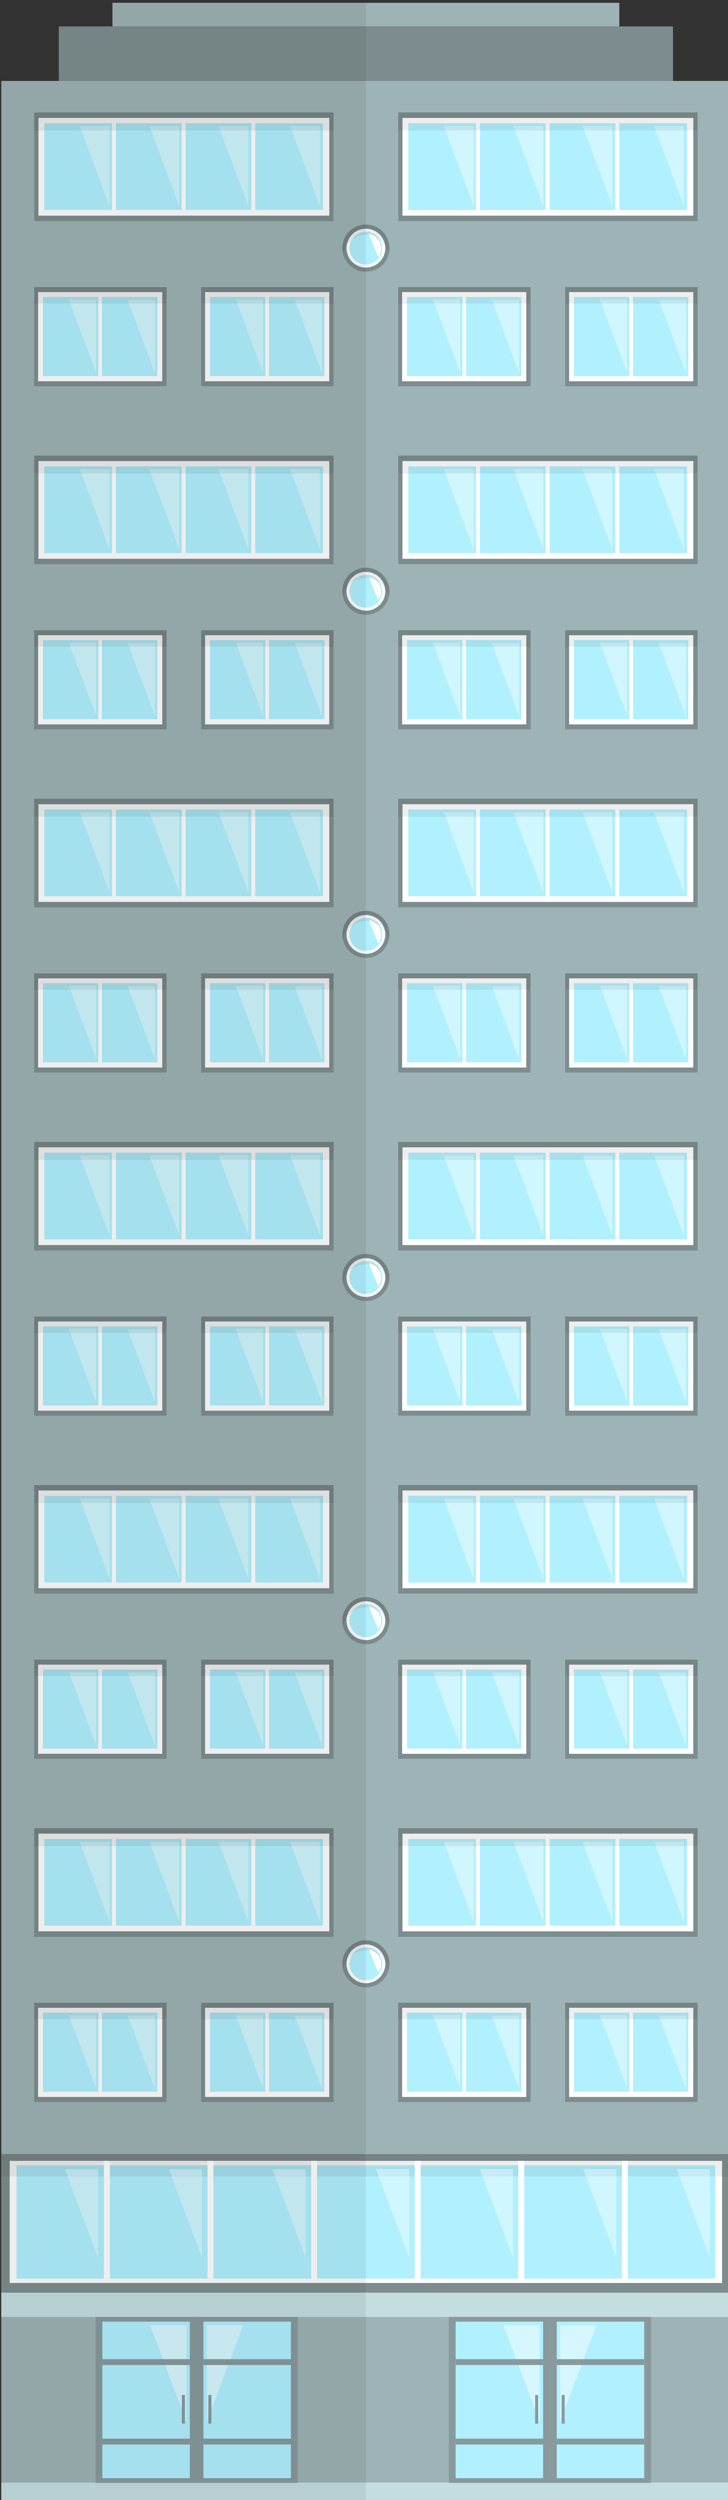 <?xml version="1.0" encoding="UTF-8" standalone="no"?>
<!-- Created with Inkscape (http://www.inkscape.org/) -->

<svg
   width="20.763mm"
   height="71.286mm"
   viewBox="0 0 20.763 71.286"
   version="1.1"
   id="svg1"
   inkscape:version="1.4.2 (f4327f4, 2025-05-13)"
   sodipodi:docname="Typical Residential Building 30 Floors-90.svg"
   xmlns:inkscape="http://www.inkscape.org/namespaces/inkscape"
   xmlns:sodipodi="http://sodipodi.sourceforge.net/DTD/sodipodi-0.dtd"
   xmlns="http://www.w3.org/2000/svg"
   xmlns:svg="http://www.w3.org/2000/svg">
  <rect x="0" y="0" width="20.763" height="71.286" fill="#333333" stroke="none"/>
  <sodipodi:namedview
     id="namedview1"
     pagecolor="#ffffff"
     bordercolor="#000000"
     borderopacity="0.25"
     inkscape:showpageshadow="2"
     inkscape:pageopacity="0.0"
     inkscape:pagecheckerboard="0"
     inkscape:deskcolor="#d1d1d1"
     inkscape:document-units="mm"
     inkscape:zoom="4.9103816"
     inkscape:cx="88.79147"
     inkscape:cy="135.42736"
     inkscape:window-width="2880"
     inkscape:window-height="1676"
     inkscape:window-x="-12"
     inkscape:window-y="-12"
     inkscape:window-maximized="1"
     inkscape:current-layer="g30" />
  <defs
     id="defs1" />
  <g
     inkscape:label="图层 1"
     inkscape:groupmode="layer"
     id="layer1"
     transform="translate(-173.761,-181.072)">
    <g
       id="g30"
       transform="matrix(0.265,0,0,0.265,149.646,130.626)">
		
		
		
		
		
		
		
			
		
		
		
	<g
   id="g287"
   transform="translate(-252.878,24.949)">
	<g
   id="g286">
		<rect
   x="344.02"
   y="174.124"
   style="fill:#9eb3b5"
   width="78.475"
   height="261.018"
   id="rect1" />

		<rect
   x="344.02"
   y="397.184"
   style="fill:#7d8d8f"
   width="78.475"
   height="14.915"
   id="rect2" />

		<rect
   x="344.02"
   y="412.099"
   style="fill:#c4dee0"
   width="78.475"
   height="2.612"
   id="rect3" />

		<rect
   x="344.02"
   y="432.53"
   style="fill:#c4dee0"
   width="78.475"
   height="2.612"
   id="rect4" />

		<rect
   x="354.159"
   y="414.711"
   style="fill:#889a9c"
   width="10.881"
   height="17.853"
   id="rect5" />

		<rect
   x="403.063"
   y="414.711"
   style="fill:#889a9c"
   width="10.881"
   height="17.853"
   id="rect6" />

		<rect
   x="354.893"
   y="415.217"
   style="fill:#b0f0ff"
   width="9.414"
   height="16.841"
   id="rect7" />

		<rect
   x="403.796"
   y="415.217"
   style="fill:#b0f0ff"
   width="9.414"
   height="16.841"
   id="rect8" />

		<polygon
   style="opacity:0.48;fill:#ffffff"
   points="363.939,415.603 363.939,425.954 360.027,415.603 "
   id="polygon8" />

		<polygon
   style="opacity:0.48;fill:#ffffff"
   points="404.162,415.603 404.162,425.954 408.074,415.603 "
   id="polygon9" />

		<rect
   x="354.893"
   y="419.254"
   style="fill:#889a9c"
   width="9.414"
   height="0.631"
   id="rect9" />

		<rect
   x="403.796"
   y="419.254"
   style="fill:#889a9c"
   width="9.414"
   height="0.631"
   id="rect10" />

		<rect
   x="354.893"
   y="427.806"
   style="fill:#889a9c"
   width="9.414"
   height="0.631"
   id="rect11" />

		<rect
   x="403.796"
   y="427.806"
   style="fill:#889a9c"
   width="9.414"
   height="0.631"
   id="rect12" />

		<rect
   x="363.451"
   y="423.102"
   style="fill:#889a9c"
   width="0.325"
   height="3.087"
   id="rect13" />

		<rect
   x="404.325"
   y="423.102"
   style="fill:#889a9c"
   width="0.326"
   height="3.087"
   id="rect14" />

		<rect
   x="365.04"
   y="414.711"
   style="fill:#889a9c"
   width="10.881"
   height="17.853"
   id="rect15" />

		<rect
   x="392.182"
   y="414.711"
   style="fill:#889a9c"
   width="10.881"
   height="17.853"
   id="rect16" />

		<rect
   x="365.773"
   y="415.217"
   style="fill:#b0f0ff"
   width="9.414"
   height="16.841"
   id="rect17" />

		<rect
   x="392.915"
   y="415.217"
   style="fill:#b0f0ff"
   width="9.414"
   height="16.841"
   id="rect18" />

		<polygon
   style="opacity:0.48;fill:#ffffff"
   points="366.141,415.603 366.141,425.954 370.053,415.603 "
   id="polygon18" />

		<polygon
   style="opacity:0.48;fill:#ffffff"
   points="401.962,415.603 401.962,425.954 398.05,415.603 "
   id="polygon19" />

		<rect
   x="365.773"
   y="419.254"
   style="fill:#889a9c"
   width="9.414"
   height="0.631"
   id="rect19" />

		<rect
   x="392.915"
   y="419.254"
   style="fill:#889a9c"
   width="9.414"
   height="0.631"
   id="rect20" />

		<rect
   x="365.773"
   y="427.806"
   style="fill:#889a9c"
   width="9.414"
   height="0.631"
   id="rect21" />

		<rect
   x="392.915"
   y="427.806"
   style="fill:#889a9c"
   width="9.414"
   height="0.631"
   id="rect22" />

		<rect
   x="366.304"
   y="423.102"
   style="fill:#889a9c"
   width="0.325"
   height="3.087"
   id="rect23" />

		<rect
   x="401.473"
   y="423.102"
   style="fill:#889a9c"
   width="0.326"
   height="3.087"
   id="rect24" />

		<g
   id="g62">
			<rect
   x="347.557"
   y="177.513"
   style="fill:#7d8d8f"
   width="32.221"
   height="11.692"
   id="rect25" />

			<rect
   x="348.019"
   y="178.102"
   style="fill:#ffffff"
   width="31.297"
   height="10.514"
   id="rect26" />

			<rect
   x="348.643"
   y="178.673"
   style="fill:#b0f0ff"
   width="29.993"
   height="9.332"
   id="rect27" />

			<rect
   x="370.924"
   y="178.408"
   style="fill:#ffffff"
   width="0.428"
   height="9.862"
   id="rect28" />

			<rect
   x="363.426"
   y="178.408"
   style="fill:#ffffff"
   width="0.428"
   height="9.862"
   id="rect29" />

			<rect
   x="355.927"
   y="178.408"
   style="fill:#ffffff"
   width="0.429"
   height="9.862"
   id="rect30" />

			<polygon
   style="opacity:0.4;fill:#ffffff"
   points="375.091,178.979 378.31,187.598 378.31,178.979 "
   id="polygon30" />

			<polygon
   style="opacity:0.4;fill:#ffffff"
   points="367.389,178.979 370.608,187.598 370.608,178.979 "
   id="polygon31" />

			<polygon
   style="opacity:0.4;fill:#ffffff"
   points="359.951,178.979 363.171,187.598 363.171,178.979 "
   id="polygon32" />

			<polygon
   style="opacity:0.4;fill:#ffffff"
   points="352.453,178.979 355.673,187.598 355.673,178.979 "
   id="polygon33" />

			<rect
   x="347.557"
   y="177.513"
   style="opacity:0.07"
   width="32.221"
   height="1.934"
   id="rect33" />

			<rect
   x="347.557"
   y="196.303"
   style="fill:#7d8d8f"
   width="14.249"
   height="10.67"
   id="rect34" />

			<rect
   x="347.977"
   y="196.841"
   style="fill:#ffffff"
   width="13.363"
   height="9.595"
   id="rect35" />

			<rect
   x="348.505"
   y="197.361"
   style="fill:#b0f0ff"
   width="12.31"
   height="8.517"
   id="rect36" />

			<rect
   x="354.464"
   y="197.12"
   style="fill:#ffffff"
   width="0.391"
   height="9"
   id="rect37" />

			<polygon
   style="opacity:0.4;fill:#ffffff"
   points="351.281,197.641 354.219,205.506 354.219,197.641 "
   id="polygon37" />

			<polygon
   style="opacity:0.4;fill:#ffffff"
   points="357.622,197.687 360.56,205.552 360.56,197.687 "
   id="polygon38" />

			<rect
   x="347.557"
   y="196.303"
   style="opacity:0.07"
   width="14.249"
   height="1.765"
   id="rect38" />

			<rect
   x="365.528"
   y="196.303"
   style="fill:#7d8d8f"
   width="14.249"
   height="10.67"
   id="rect39" />

			<rect
   x="365.949"
   y="196.841"
   style="fill:#ffffff"
   width="13.363"
   height="9.595"
   id="rect40" />

			<rect
   x="366.477"
   y="197.361"
   style="fill:#b0f0ff"
   width="12.309"
   height="8.517"
   id="rect41" />

			<rect
   x="372.435"
   y="197.12"
   style="fill:#ffffff"
   width="0.391"
   height="9"
   id="rect42" />

			<polygon
   style="opacity:0.4;fill:#ffffff"
   points="369.253,197.641 372.19,205.506 372.19,197.641 "
   id="polygon42" />

			<polygon
   style="opacity:0.4;fill:#ffffff"
   points="375.594,197.687 378.531,205.552 378.531,197.687 "
   id="polygon43" />

			<rect
   x="365.528"
   y="196.303"
   style="opacity:0.07"
   width="14.249"
   height="1.765"
   id="rect43" />

			<rect
   x="386.736"
   y="177.513"
   style="fill:#7d8d8f"
   width="32.22"
   height="11.692"
   id="rect44" />

			<rect
   x="387.197"
   y="178.102"
   style="fill:#ffffff"
   width="31.298"
   height="10.514"
   id="rect45" />

			<rect
   x="387.822"
   y="178.673"
   style="fill:#b0f0ff"
   width="29.993"
   height="9.332"
   id="rect46" />

			<rect
   x="410.103"
   y="178.408"
   style="fill:#ffffff"
   width="0.428"
   height="9.862"
   id="rect47" />

			<rect
   x="402.604"
   y="178.408"
   style="fill:#ffffff"
   width="0.428"
   height="9.862"
   id="rect48" />

			<rect
   x="395.106"
   y="178.408"
   style="fill:#ffffff"
   width="0.428"
   height="9.862"
   id="rect49" />

			<polygon
   style="opacity:0.4;fill:#ffffff"
   points="414.27,178.979 417.489,187.598 417.489,178.979 "
   id="polygon49" />

			<polygon
   style="opacity:0.4;fill:#ffffff"
   points="406.568,178.979 409.787,187.598 409.787,178.979 "
   id="polygon50" />

			<polygon
   style="opacity:0.4;fill:#ffffff"
   points="399.131,178.979 402.35,187.598 402.35,178.979 "
   id="polygon51" />

			<polygon
   style="opacity:0.4;fill:#ffffff"
   points="391.632,178.979 394.852,187.598 394.852,178.979 "
   id="polygon52" />

			<rect
   x="386.736"
   y="177.513"
   style="opacity:0.07"
   width="32.22"
   height="1.934"
   id="rect52" />

			<rect
   x="386.736"
   y="196.303"
   style="fill:#7d8d8f"
   width="14.249"
   height="10.67"
   id="rect53" />

			<rect
   x="387.157"
   y="196.841"
   style="fill:#ffffff"
   width="13.362"
   height="9.595"
   id="rect54" />

			<rect
   x="387.684"
   y="197.361"
   style="fill:#b0f0ff"
   width="12.31"
   height="8.517"
   id="rect55" />

			<rect
   x="393.644"
   y="197.12"
   style="fill:#ffffff"
   width="0.391"
   height="9"
   id="rect56" />

			<polygon
   style="opacity:0.4;fill:#ffffff"
   points="390.461,197.641 393.398,205.506 393.398,197.641 "
   id="polygon56" />

			<polygon
   style="opacity:0.4;fill:#ffffff"
   points="396.801,197.687 399.739,205.552 399.739,197.687 "
   id="polygon57" />

			<rect
   x="386.736"
   y="196.303"
   style="opacity:0.07"
   width="14.249"
   height="1.765"
   id="rect57" />

			<rect
   x="404.707"
   y="196.303"
   style="fill:#7d8d8f"
   width="14.249"
   height="10.67"
   id="rect58" />

			<rect
   x="405.129"
   y="196.841"
   style="fill:#ffffff"
   width="13.362"
   height="9.595"
   id="rect59" />

			<rect
   x="405.655"
   y="197.361"
   style="fill:#b0f0ff"
   width="12.309"
   height="8.517"
   id="rect60" />

			<rect
   x="411.615"
   y="197.12"
   style="fill:#ffffff"
   width="0.39"
   height="9"
   id="rect61" />

			<polygon
   style="opacity:0.4;fill:#ffffff"
   points="408.432,197.641 411.37,205.506 411.37,197.641 "
   id="polygon61" />

			<polygon
   style="opacity:0.4;fill:#ffffff"
   points="414.772,197.687 417.711,205.552 417.711,197.687 "
   id="polygon62" />

			<rect
   x="404.707"
   y="196.303"
   style="opacity:0.07"
   width="14.249"
   height="1.765"
   id="rect62" />

		</g>

		<g
   id="g66">
			<g
   id="g65">
				<path
   style="fill:#7d8d8f"
   d="m 385.793,192.111 c 0,1.401 -1.136,2.537 -2.536,2.537 -1.401,0 -2.537,-1.136 -2.537,-2.537 0,-1.401 1.136,-2.537 2.537,-2.537 1.4,0 2.536,1.136 2.536,2.537 z"
   id="path62" />

				<path
   style="fill:#ffffff"
   d="m 385.344,192.111 c 0,1.153 -0.935,2.088 -2.087,2.088 -1.153,0 -2.088,-0.935 -2.088,-2.088 0,-1.153 0.935,-2.087 2.088,-2.087 1.152,-0.001 2.087,0.934 2.087,2.087 z"
   id="path63" />

				<path
   style="fill:#b0f0ff"
   d="m 385.02,192.111 c 0,0.974 -0.79,1.764 -1.764,1.764 -0.975,0 -1.765,-0.79 -1.765,-1.764 0,-0.975 0.79,-1.764 1.765,-1.764 0.974,0 1.764,0.789 1.764,1.764 z"
   id="path64" />

				<path
   style="fill:#ffffff"
   d="m 384.577,193.068 c 0,0 0.44,-0.517 0.296,-1.199 -0.146,-0.695 -0.653,-1.223 -1.316,-1.342 z"
   id="path65" />

			</g>

			<path
   style="opacity:0.07"
   d="m 383.257,190.674 c 1.211,0 2.221,0.851 2.473,1.987 0.04,-0.178 0.064,-0.361 0.064,-0.55 0,-1.401 -1.136,-2.537 -2.536,-2.537 -1.401,0 -2.537,1.136 -2.537,2.537 0,0.189 0.024,0.373 0.064,0.55 0.25,-1.136 1.26,-1.987 2.472,-1.987 z"
   id="path66" />

		</g>

		<g
   id="g103">
			<rect
   x="347.557"
   y="214.434"
   style="fill:#7d8d8f"
   width="32.221"
   height="11.693"
   id="rect66" />

			<rect
   x="348.019"
   y="215.023"
   style="fill:#ffffff"
   width="31.297"
   height="10.514"
   id="rect67" />

			<rect
   x="348.643"
   y="215.594"
   style="fill:#b0f0ff"
   width="29.993"
   height="9.333"
   id="rect68" />

			<rect
   x="370.924"
   y="215.329"
   style="fill:#ffffff"
   width="0.428"
   height="9.862"
   id="rect69" />

			<rect
   x="363.426"
   y="215.329"
   style="fill:#ffffff"
   width="0.428"
   height="9.862"
   id="rect70" />

			<rect
   x="355.927"
   y="215.329"
   style="fill:#ffffff"
   width="0.429"
   height="9.862"
   id="rect71" />

			<polygon
   style="opacity:0.4;fill:#ffffff"
   points="375.091,215.899 378.31,224.519 378.31,215.899 "
   id="polygon71" />

			<polygon
   style="opacity:0.4;fill:#ffffff"
   points="367.389,215.899 370.608,224.519 370.608,215.899 "
   id="polygon72" />

			<polygon
   style="opacity:0.4;fill:#ffffff"
   points="359.951,215.899 363.171,224.519 363.171,215.899 "
   id="polygon73" />

			<polygon
   style="opacity:0.4;fill:#ffffff"
   points="352.453,215.899 355.673,224.519 355.673,215.899 "
   id="polygon74" />

			<rect
   x="347.557"
   y="214.434"
   style="opacity:0.07"
   width="32.221"
   height="1.934"
   id="rect74" />

			<rect
   x="347.557"
   y="233.225"
   style="fill:#7d8d8f"
   width="14.249"
   height="10.67"
   id="rect75" />

			<rect
   x="347.977"
   y="233.762"
   style="fill:#ffffff"
   width="13.363"
   height="9.595"
   id="rect76" />

			<rect
   x="348.505"
   y="234.282"
   style="fill:#b0f0ff"
   width="12.31"
   height="8.517"
   id="rect77" />

			<rect
   x="354.464"
   y="234.041"
   style="fill:#ffffff"
   width="0.391"
   height="8.999"
   id="rect78" />

			<polygon
   style="opacity:0.4;fill:#ffffff"
   points="351.281,234.561 354.219,242.427 354.219,234.561 "
   id="polygon78" />

			<polygon
   style="opacity:0.4;fill:#ffffff"
   points="357.622,234.608 360.56,242.474 360.56,234.608 "
   id="polygon79" />

			<rect
   x="347.557"
   y="233.225"
   style="opacity:0.07"
   width="14.249"
   height="1.765"
   id="rect79" />

			<rect
   x="365.528"
   y="233.225"
   style="fill:#7d8d8f"
   width="14.249"
   height="10.67"
   id="rect80" />

			<rect
   x="365.949"
   y="233.762"
   style="fill:#ffffff"
   width="13.363"
   height="9.595"
   id="rect81" />

			<rect
   x="366.477"
   y="234.282"
   style="fill:#b0f0ff"
   width="12.309"
   height="8.517"
   id="rect82" />

			<rect
   x="372.435"
   y="234.041"
   style="fill:#ffffff"
   width="0.391"
   height="8.999"
   id="rect83" />

			<polygon
   style="opacity:0.4;fill:#ffffff"
   points="369.253,234.561 372.19,242.427 372.19,234.561 "
   id="polygon83" />

			<polygon
   style="opacity:0.4;fill:#ffffff"
   points="375.594,234.608 378.531,242.474 378.531,234.608 "
   id="polygon84" />

			<rect
   x="365.528"
   y="233.225"
   style="opacity:0.07"
   width="14.249"
   height="1.765"
   id="rect84" />

			<rect
   x="386.736"
   y="214.434"
   style="fill:#7d8d8f"
   width="32.22"
   height="11.693"
   id="rect85" />

			<rect
   x="387.197"
   y="215.023"
   style="fill:#ffffff"
   width="31.298"
   height="10.514"
   id="rect86" />

			<rect
   x="387.822"
   y="215.594"
   style="fill:#b0f0ff"
   width="29.993"
   height="9.333"
   id="rect87" />

			<rect
   x="410.103"
   y="215.329"
   style="fill:#ffffff"
   width="0.428"
   height="9.862"
   id="rect88" />

			<rect
   x="402.604"
   y="215.329"
   style="fill:#ffffff"
   width="0.428"
   height="9.862"
   id="rect89" />

			<rect
   x="395.106"
   y="215.329"
   style="fill:#ffffff"
   width="0.428"
   height="9.862"
   id="rect90" />

			<polygon
   style="opacity:0.4;fill:#ffffff"
   points="414.27,215.899 417.489,224.519 417.489,215.899 "
   id="polygon90" />

			<polygon
   style="opacity:0.4;fill:#ffffff"
   points="406.568,215.899 409.787,224.519 409.787,215.899 "
   id="polygon91" />

			<polygon
   style="opacity:0.4;fill:#ffffff"
   points="399.131,215.899 402.35,224.519 402.35,215.899 "
   id="polygon92" />

			<polygon
   style="opacity:0.4;fill:#ffffff"
   points="391.632,215.899 394.852,224.519 394.852,215.899 "
   id="polygon93" />

			<rect
   x="386.736"
   y="214.434"
   style="opacity:0.07"
   width="32.22"
   height="1.934"
   id="rect93" />

			<rect
   x="386.736"
   y="233.225"
   style="fill:#7d8d8f"
   width="14.249"
   height="10.67"
   id="rect94" />

			<rect
   x="387.157"
   y="233.762"
   style="fill:#ffffff"
   width="13.362"
   height="9.595"
   id="rect95" />

			<rect
   x="387.684"
   y="234.282"
   style="fill:#b0f0ff"
   width="12.31"
   height="8.517"
   id="rect96" />

			<rect
   x="393.644"
   y="234.041"
   style="fill:#ffffff"
   width="0.391"
   height="8.999"
   id="rect97" />

			<polygon
   style="opacity:0.4;fill:#ffffff"
   points="390.461,234.561 393.398,242.427 393.398,234.561 "
   id="polygon97" />

			<polygon
   style="opacity:0.4;fill:#ffffff"
   points="396.801,234.608 399.739,242.474 399.739,234.608 "
   id="polygon98" />

			<rect
   x="386.736"
   y="233.225"
   style="opacity:0.07"
   width="14.249"
   height="1.765"
   id="rect98" />

			<rect
   x="404.707"
   y="233.225"
   style="fill:#7d8d8f"
   width="14.249"
   height="10.67"
   id="rect99" />

			<rect
   x="405.129"
   y="233.762"
   style="fill:#ffffff"
   width="13.362"
   height="9.595"
   id="rect100" />

			<rect
   x="405.655"
   y="234.282"
   style="fill:#b0f0ff"
   width="12.309"
   height="8.517"
   id="rect101" />

			<rect
   x="411.615"
   y="234.041"
   style="fill:#ffffff"
   width="0.39"
   height="8.999"
   id="rect102" />

			<polygon
   style="opacity:0.4;fill:#ffffff"
   points="408.432,234.561 411.37,242.427 411.37,234.561 "
   id="polygon102" />

			<polygon
   style="opacity:0.4;fill:#ffffff"
   points="414.772,234.608 417.711,242.474 417.711,234.608 "
   id="polygon103" />

			<rect
   x="404.707"
   y="233.225"
   style="opacity:0.07"
   width="14.249"
   height="1.765"
   id="rect103" />

		</g>

		<g
   id="g107">
			<g
   id="g106">
				<path
   style="fill:#7d8d8f"
   d="m 385.793,229.032 c 0,1.4 -1.136,2.536 -2.536,2.536 -1.401,0 -2.537,-1.136 -2.537,-2.536 0,-1.401 1.136,-2.537 2.537,-2.537 1.4,0 2.536,1.136 2.536,2.537 z"
   id="path103" />

				<path
   style="fill:#ffffff"
   d="m 385.344,229.032 c 0,1.152 -0.935,2.087 -2.087,2.087 -1.153,0 -2.088,-0.934 -2.088,-2.087 0,-1.153 0.935,-2.088 2.088,-2.088 1.152,0 2.087,0.935 2.087,2.088 z"
   id="path104" />

				<path
   style="fill:#b0f0ff"
   d="m 385.02,229.032 c 0,0.974 -0.79,1.764 -1.764,1.764 -0.975,0 -1.765,-0.79 -1.765,-1.764 0,-0.975 0.79,-1.765 1.765,-1.765 0.974,0.001 1.764,0.791 1.764,1.765 z"
   id="path105" />

				<path
   style="fill:#ffffff"
   d="m 384.577,229.989 c 0,0 0.44,-0.517 0.296,-1.199 -0.146,-0.695 -0.653,-1.223 -1.316,-1.342 z"
   id="path106" />

			</g>

			<path
   style="opacity:0.07"
   d="m 383.257,227.596 c 1.211,0 2.221,0.851 2.473,1.986 0.04,-0.178 0.064,-0.36 0.064,-0.55 0,-1.401 -1.136,-2.537 -2.536,-2.537 -1.401,0 -2.537,1.136 -2.537,2.537 0,0.189 0.024,0.372 0.064,0.55 0.25,-1.136 1.26,-1.986 2.472,-1.986 z"
   id="path107" />

		</g>

		<g
   id="g144">
			<rect
   x="347.557"
   y="251.355"
   style="fill:#7d8d8f"
   width="32.221"
   height="11.692"
   id="rect107" />

			<rect
   x="348.019"
   y="251.944"
   style="fill:#ffffff"
   width="31.297"
   height="10.514"
   id="rect108" />

			<rect
   x="348.643"
   y="252.515"
   style="fill:#b0f0ff"
   width="29.993"
   height="9.333"
   id="rect109" />

			<rect
   x="370.924"
   y="252.25"
   style="fill:#ffffff"
   width="0.428"
   height="9.862"
   id="rect110" />

			<rect
   x="363.426"
   y="252.25"
   style="fill:#ffffff"
   width="0.428"
   height="9.862"
   id="rect111" />

			<rect
   x="355.927"
   y="252.25"
   style="fill:#ffffff"
   width="0.429"
   height="9.862"
   id="rect112" />

			<polygon
   style="opacity:0.4;fill:#ffffff"
   points="375.091,252.82 378.31,261.44 378.31,252.82 "
   id="polygon112" />

			<polygon
   style="opacity:0.4;fill:#ffffff"
   points="367.389,252.82 370.608,261.44 370.608,252.82 "
   id="polygon113" />

			<polygon
   style="opacity:0.4;fill:#ffffff"
   points="359.951,252.82 363.171,261.44 363.171,252.82 "
   id="polygon114" />

			<polygon
   style="opacity:0.4;fill:#ffffff"
   points="352.453,252.82 355.673,261.44 355.673,252.82 "
   id="polygon115" />

			<rect
   x="347.557"
   y="251.355"
   style="opacity:0.07"
   width="32.221"
   height="1.934"
   id="rect115" />

			<rect
   x="347.557"
   y="270.146"
   style="fill:#7d8d8f"
   width="14.249"
   height="10.67"
   id="rect116" />

			<rect
   x="347.977"
   y="270.683"
   style="fill:#ffffff"
   width="13.363"
   height="9.595"
   id="rect117" />

			<rect
   x="348.505"
   y="271.204"
   style="fill:#b0f0ff"
   width="12.31"
   height="8.516"
   id="rect118" />

			<rect
   x="354.464"
   y="270.962"
   style="fill:#ffffff"
   width="0.391"
   height="9"
   id="rect119" />

			<polygon
   style="opacity:0.4;fill:#ffffff"
   points="351.281,271.482 354.219,279.348 354.219,271.482 "
   id="polygon119" />

			<polygon
   style="opacity:0.4;fill:#ffffff"
   points="357.622,271.529 360.56,279.395 360.56,271.529 "
   id="polygon120" />

			<rect
   x="347.557"
   y="270.146"
   style="opacity:0.07"
   width="14.249"
   height="1.765"
   id="rect120" />

			<rect
   x="365.528"
   y="270.146"
   style="fill:#7d8d8f"
   width="14.249"
   height="10.67"
   id="rect121" />

			<rect
   x="365.949"
   y="270.683"
   style="fill:#ffffff"
   width="13.363"
   height="9.595"
   id="rect122" />

			<rect
   x="366.477"
   y="271.204"
   style="fill:#b0f0ff"
   width="12.309"
   height="8.516"
   id="rect123" />

			<rect
   x="372.435"
   y="270.962"
   style="fill:#ffffff"
   width="0.391"
   height="9"
   id="rect124" />

			<polygon
   style="opacity:0.4;fill:#ffffff"
   points="369.253,271.482 372.19,279.348 372.19,271.482 "
   id="polygon124" />

			<polygon
   style="opacity:0.4;fill:#ffffff"
   points="375.594,271.529 378.531,279.395 378.531,271.529 "
   id="polygon125" />

			<rect
   x="365.528"
   y="270.146"
   style="opacity:0.07"
   width="14.249"
   height="1.765"
   id="rect125" />

			<rect
   x="386.736"
   y="251.355"
   style="fill:#7d8d8f"
   width="32.22"
   height="11.692"
   id="rect126" />

			<rect
   x="387.197"
   y="251.944"
   style="fill:#ffffff"
   width="31.298"
   height="10.514"
   id="rect127" />

			<rect
   x="387.822"
   y="252.515"
   style="fill:#b0f0ff"
   width="29.993"
   height="9.333"
   id="rect128" />

			<rect
   x="410.103"
   y="252.25"
   style="fill:#ffffff"
   width="0.428"
   height="9.862"
   id="rect129" />

			<rect
   x="402.604"
   y="252.25"
   style="fill:#ffffff"
   width="0.428"
   height="9.862"
   id="rect130" />

			<rect
   x="395.106"
   y="252.25"
   style="fill:#ffffff"
   width="0.428"
   height="9.862"
   id="rect131" />

			<polygon
   style="opacity:0.4;fill:#ffffff"
   points="414.27,252.82 417.489,261.44 417.489,252.82 "
   id="polygon131" />

			<polygon
   style="opacity:0.4;fill:#ffffff"
   points="406.568,252.82 409.787,261.44 409.787,252.82 "
   id="polygon132" />

			<polygon
   style="opacity:0.4;fill:#ffffff"
   points="399.131,252.82 402.35,261.44 402.35,252.82 "
   id="polygon133" />

			<polygon
   style="opacity:0.4;fill:#ffffff"
   points="391.632,252.82 394.852,261.44 394.852,252.82 "
   id="polygon134" />

			<rect
   x="386.736"
   y="251.355"
   style="opacity:0.07"
   width="32.22"
   height="1.934"
   id="rect134" />

			<rect
   x="386.736"
   y="270.146"
   style="fill:#7d8d8f"
   width="14.249"
   height="10.67"
   id="rect135" />

			<rect
   x="387.157"
   y="270.683"
   style="fill:#ffffff"
   width="13.362"
   height="9.595"
   id="rect136" />

			<rect
   x="387.684"
   y="271.204"
   style="fill:#b0f0ff"
   width="12.31"
   height="8.516"
   id="rect137" />

			<rect
   x="393.644"
   y="270.962"
   style="fill:#ffffff"
   width="0.391"
   height="9"
   id="rect138" />

			<polygon
   style="opacity:0.4;fill:#ffffff"
   points="390.461,271.482 393.398,279.348 393.398,271.482 "
   id="polygon138" />

			<polygon
   style="opacity:0.4;fill:#ffffff"
   points="396.801,271.529 399.739,279.395 399.739,271.529 "
   id="polygon139" />

			<rect
   x="386.736"
   y="270.146"
   style="opacity:0.07"
   width="14.249"
   height="1.765"
   id="rect139" />

			<rect
   x="404.707"
   y="270.146"
   style="fill:#7d8d8f"
   width="14.249"
   height="10.67"
   id="rect140" />

			<rect
   x="405.129"
   y="270.683"
   style="fill:#ffffff"
   width="13.362"
   height="9.595"
   id="rect141" />

			<rect
   x="405.655"
   y="271.204"
   style="fill:#b0f0ff"
   width="12.309"
   height="8.516"
   id="rect142" />

			<rect
   x="411.615"
   y="270.962"
   style="fill:#ffffff"
   width="0.39"
   height="9"
   id="rect143" />

			<polygon
   style="opacity:0.4;fill:#ffffff"
   points="408.432,271.482 411.37,279.348 411.37,271.482 "
   id="polygon143" />

			<polygon
   style="opacity:0.4;fill:#ffffff"
   points="414.772,271.529 417.711,279.395 417.711,271.529 "
   id="polygon144" />

			<rect
   x="404.707"
   y="270.146"
   style="opacity:0.07"
   width="14.249"
   height="1.765"
   id="rect144" />

		</g>

		<g
   id="g148">
			<g
   id="g147">
				<path
   style="fill:#7d8d8f"
   d="m 385.793,265.953 c 0,1.4 -1.136,2.537 -2.536,2.537 -1.401,0 -2.537,-1.137 -2.537,-2.537 0,-1.401 1.136,-2.537 2.537,-2.537 1.4,0 2.536,1.136 2.536,2.537 z"
   id="path144" />

				<path
   style="fill:#ffffff"
   d="m 385.344,265.953 c 0,1.153 -0.935,2.088 -2.087,2.088 -1.153,0 -2.088,-0.935 -2.088,-2.088 0,-1.153 0.935,-2.088 2.088,-2.088 1.152,0 2.087,0.935 2.087,2.088 z"
   id="path145" />

				<path
   style="fill:#b0f0ff"
   d="m 385.02,265.953 c 0,0.975 -0.79,1.764 -1.764,1.764 -0.975,0 -1.765,-0.789 -1.765,-1.764 0,-0.975 0.79,-1.765 1.765,-1.765 0.974,0.001 1.764,0.79 1.764,1.765 z"
   id="path146" />

				<path
   style="fill:#ffffff"
   d="m 384.577,266.911 c 0,0 0.44,-0.518 0.296,-1.2 -0.146,-0.695 -0.653,-1.223 -1.316,-1.342 z"
   id="path147" />

			</g>

			<path
   style="opacity:0.07"
   d="m 383.257,264.517 c 1.211,0 2.221,0.851 2.473,1.986 0.04,-0.178 0.064,-0.36 0.064,-0.55 0,-1.401 -1.136,-2.537 -2.536,-2.537 -1.401,0 -2.537,1.136 -2.537,2.537 0,0.19 0.024,0.372 0.064,0.55 0.25,-1.136 1.26,-1.986 2.472,-1.986 z"
   id="path148" />

		</g>

		<g
   id="g185">
			<rect
   x="347.557"
   y="288.276"
   style="fill:#7d8d8f"
   width="32.221"
   height="11.692"
   id="rect148" />

			<rect
   x="348.019"
   y="288.865"
   style="fill:#ffffff"
   width="31.297"
   height="10.515"
   id="rect149" />

			<rect
   x="348.643"
   y="289.436"
   style="fill:#b0f0ff"
   width="29.993"
   height="9.332"
   id="rect150" />

			<rect
   x="370.924"
   y="289.171"
   style="fill:#ffffff"
   width="0.428"
   height="9.862"
   id="rect151" />

			<rect
   x="363.426"
   y="289.171"
   style="fill:#ffffff"
   width="0.428"
   height="9.862"
   id="rect152" />

			<rect
   x="355.927"
   y="289.171"
   style="fill:#ffffff"
   width="0.429"
   height="9.862"
   id="rect153" />

			<polygon
   style="opacity:0.4;fill:#ffffff"
   points="375.091,289.742 378.31,298.36 378.31,289.742 "
   id="polygon153" />

			<polygon
   style="opacity:0.4;fill:#ffffff"
   points="367.389,289.742 370.608,298.36 370.608,289.742 "
   id="polygon154" />

			<polygon
   style="opacity:0.4;fill:#ffffff"
   points="359.951,289.742 363.171,298.36 363.171,289.742 "
   id="polygon155" />

			<polygon
   style="opacity:0.4;fill:#ffffff"
   points="352.453,289.742 355.673,298.36 355.673,289.742 "
   id="polygon156" />

			<rect
   x="347.557"
   y="288.276"
   style="opacity:0.07"
   width="32.221"
   height="1.934"
   id="rect156" />

			<rect
   x="347.557"
   y="307.066"
   style="fill:#7d8d8f"
   width="14.249"
   height="10.67"
   id="rect157" />

			<rect
   x="347.977"
   y="307.604"
   style="fill:#ffffff"
   width="13.363"
   height="9.595"
   id="rect158" />

			<rect
   x="348.505"
   y="308.125"
   style="fill:#b0f0ff"
   width="12.31"
   height="8.516"
   id="rect159" />

			<rect
   x="354.464"
   y="307.883"
   style="fill:#ffffff"
   width="0.391"
   height="9"
   id="rect160" />

			<polygon
   style="opacity:0.4;fill:#ffffff"
   points="351.281,308.403 354.219,316.27 354.219,308.403 "
   id="polygon160" />

			<polygon
   style="opacity:0.4;fill:#ffffff"
   points="357.622,308.45 360.56,316.315 360.56,308.45 "
   id="polygon161" />

			<rect
   x="347.557"
   y="307.066"
   style="opacity:0.07"
   width="14.249"
   height="1.765"
   id="rect161" />

			<rect
   x="365.528"
   y="307.066"
   style="fill:#7d8d8f"
   width="14.249"
   height="10.67"
   id="rect162" />

			<rect
   x="365.949"
   y="307.604"
   style="fill:#ffffff"
   width="13.363"
   height="9.595"
   id="rect163" />

			<rect
   x="366.477"
   y="308.125"
   style="fill:#b0f0ff"
   width="12.309"
   height="8.516"
   id="rect164" />

			<rect
   x="372.435"
   y="307.883"
   style="fill:#ffffff"
   width="0.391"
   height="9"
   id="rect165" />

			<polygon
   style="opacity:0.4;fill:#ffffff"
   points="369.253,308.403 372.19,316.27 372.19,308.403 "
   id="polygon165" />

			<polygon
   style="opacity:0.4;fill:#ffffff"
   points="375.594,308.45 378.531,316.315 378.531,308.45 "
   id="polygon166" />

			<rect
   x="365.528"
   y="307.066"
   style="opacity:0.07"
   width="14.249"
   height="1.765"
   id="rect166" />

			<rect
   x="386.736"
   y="288.276"
   style="fill:#7d8d8f"
   width="32.22"
   height="11.692"
   id="rect167" />

			<rect
   x="387.197"
   y="288.865"
   style="fill:#ffffff"
   width="31.298"
   height="10.515"
   id="rect168" />

			<rect
   x="387.822"
   y="289.436"
   style="fill:#b0f0ff"
   width="29.993"
   height="9.332"
   id="rect169" />

			<rect
   x="410.103"
   y="289.171"
   style="fill:#ffffff"
   width="0.428"
   height="9.862"
   id="rect170" />

			<rect
   x="402.604"
   y="289.171"
   style="fill:#ffffff"
   width="0.428"
   height="9.862"
   id="rect171" />

			<rect
   x="395.106"
   y="289.171"
   style="fill:#ffffff"
   width="0.428"
   height="9.862"
   id="rect172" />

			<polygon
   style="opacity:0.4;fill:#ffffff"
   points="414.27,289.742 417.489,298.36 417.489,289.742 "
   id="polygon172" />

			<polygon
   style="opacity:0.4;fill:#ffffff"
   points="406.568,289.742 409.787,298.36 409.787,289.742 "
   id="polygon173" />

			<polygon
   style="opacity:0.4;fill:#ffffff"
   points="399.131,289.742 402.35,298.36 402.35,289.742 "
   id="polygon174" />

			<polygon
   style="opacity:0.4;fill:#ffffff"
   points="391.632,289.742 394.852,298.36 394.852,289.742 "
   id="polygon175" />

			<rect
   x="386.736"
   y="288.276"
   style="opacity:0.07"
   width="32.22"
   height="1.934"
   id="rect175" />

			<rect
   x="386.736"
   y="307.066"
   style="fill:#7d8d8f"
   width="14.249"
   height="10.67"
   id="rect176" />

			<rect
   x="387.157"
   y="307.604"
   style="fill:#ffffff"
   width="13.362"
   height="9.595"
   id="rect177" />

			<rect
   x="387.684"
   y="308.125"
   style="fill:#b0f0ff"
   width="12.31"
   height="8.516"
   id="rect178" />

			<rect
   x="393.644"
   y="307.883"
   style="fill:#ffffff"
   width="0.391"
   height="9"
   id="rect179" />

			<polygon
   style="opacity:0.4;fill:#ffffff"
   points="390.461,308.403 393.398,316.27 393.398,308.403 "
   id="polygon179" />

			<polygon
   style="opacity:0.4;fill:#ffffff"
   points="396.801,308.45 399.739,316.315 399.739,308.45 "
   id="polygon180" />

			<rect
   x="386.736"
   y="307.066"
   style="opacity:0.07"
   width="14.249"
   height="1.765"
   id="rect180" />

			<rect
   x="404.707"
   y="307.066"
   style="fill:#7d8d8f"
   width="14.249"
   height="10.67"
   id="rect181" />

			<rect
   x="405.129"
   y="307.604"
   style="fill:#ffffff"
   width="13.362"
   height="9.595"
   id="rect182" />

			<rect
   x="405.655"
   y="308.125"
   style="fill:#b0f0ff"
   width="12.309"
   height="8.516"
   id="rect183" />

			<rect
   x="411.615"
   y="307.883"
   style="fill:#ffffff"
   width="0.39"
   height="9"
   id="rect184" />

			<polygon
   style="opacity:0.4;fill:#ffffff"
   points="408.432,308.403 411.37,316.27 411.37,308.403 "
   id="polygon184" />

			<polygon
   style="opacity:0.4;fill:#ffffff"
   points="414.772,308.45 417.711,316.315 417.711,308.45 "
   id="polygon185" />

			<rect
   x="404.707"
   y="307.066"
   style="opacity:0.07"
   width="14.249"
   height="1.765"
   id="rect185" />

		</g>

		<g
   id="g189">
			<g
   id="g188">
				<path
   style="fill:#7d8d8f"
   d="m 385.793,302.874 c 0,1.401 -1.136,2.537 -2.536,2.537 -1.401,0 -2.537,-1.136 -2.537,-2.537 0,-1.401 1.136,-2.537 2.537,-2.537 1.4,0 2.536,1.136 2.536,2.537 z"
   id="path185" />

				<path
   style="fill:#ffffff"
   d="m 385.344,302.874 c 0,1.153 -0.935,2.088 -2.087,2.088 -1.153,0 -2.088,-0.935 -2.088,-2.088 0,-1.153 0.935,-2.088 2.088,-2.088 1.152,0 2.087,0.935 2.087,2.088 z"
   id="path186" />

				<path
   style="fill:#b0f0ff"
   d="m 385.02,302.874 c 0,0.975 -0.79,1.765 -1.764,1.765 -0.975,0 -1.765,-0.79 -1.765,-1.765 0,-0.975 0.79,-1.765 1.765,-1.765 0.974,0 1.764,0.79 1.764,1.765 z"
   id="path187" />

				<path
   style="fill:#ffffff"
   d="m 384.577,303.832 c 0,0 0.44,-0.517 0.296,-1.199 -0.146,-0.695 -0.653,-1.224 -1.316,-1.343 z"
   id="path188" />

			</g>

			<path
   style="opacity:0.07"
   d="m 383.257,301.438 c 1.211,0 2.221,0.851 2.473,1.986 0.04,-0.177 0.064,-0.36 0.064,-0.55 0,-1.401 -1.136,-2.537 -2.536,-2.537 -1.401,0 -2.537,1.136 -2.537,2.537 0,0.19 0.024,0.373 0.064,0.55 0.25,-1.136 1.26,-1.986 2.472,-1.986 z"
   id="path189" />

		</g>

		<g
   id="g226">
			<rect
   x="347.557"
   y="325.197"
   style="fill:#7d8d8f"
   width="32.221"
   height="11.692"
   id="rect189" />

			<rect
   x="348.019"
   y="325.787"
   style="fill:#ffffff"
   width="31.297"
   height="10.514"
   id="rect190" />

			<rect
   x="348.643"
   y="326.357"
   style="fill:#b0f0ff"
   width="29.993"
   height="9.332"
   id="rect191" />

			<rect
   x="370.924"
   y="326.092"
   style="fill:#ffffff"
   width="0.428"
   height="9.862"
   id="rect192" />

			<rect
   x="363.426"
   y="326.092"
   style="fill:#ffffff"
   width="0.428"
   height="9.862"
   id="rect193" />

			<rect
   x="355.927"
   y="326.092"
   style="fill:#ffffff"
   width="0.429"
   height="9.862"
   id="rect194" />

			<polygon
   style="opacity:0.4;fill:#ffffff"
   points="375.091,326.663 378.31,335.282 378.31,326.663 "
   id="polygon194" />

			<polygon
   style="opacity:0.4;fill:#ffffff"
   points="367.389,326.663 370.608,335.282 370.608,326.663 "
   id="polygon195" />

			<polygon
   style="opacity:0.4;fill:#ffffff"
   points="359.951,326.663 363.171,335.282 363.171,326.663 "
   id="polygon196" />

			<polygon
   style="opacity:0.4;fill:#ffffff"
   points="352.453,326.663 355.673,335.282 355.673,326.663 "
   id="polygon197" />

			<rect
   x="347.557"
   y="325.197"
   style="opacity:0.07"
   width="32.221"
   height="1.934"
   id="rect197" />

			<rect
   x="347.557"
   y="343.987"
   style="fill:#7d8d8f"
   width="14.249"
   height="10.67"
   id="rect198" />

			<rect
   x="347.977"
   y="344.525"
   style="fill:#ffffff"
   width="13.363"
   height="9.595"
   id="rect199" />

			<rect
   x="348.505"
   y="345.046"
   style="fill:#b0f0ff"
   width="12.31"
   height="8.517"
   id="rect200" />

			<rect
   x="354.464"
   y="344.804"
   style="fill:#ffffff"
   width="0.391"
   height="9"
   id="rect201" />

			<polygon
   style="opacity:0.4;fill:#ffffff"
   points="351.281,345.325 354.219,353.19 354.219,345.325 "
   id="polygon201" />

			<polygon
   style="opacity:0.4;fill:#ffffff"
   points="357.622,345.371 360.56,353.236 360.56,345.371 "
   id="polygon202" />

			<rect
   x="347.557"
   y="343.987"
   style="opacity:0.07"
   width="14.249"
   height="1.765"
   id="rect202" />

			<rect
   x="365.528"
   y="343.987"
   style="fill:#7d8d8f"
   width="14.249"
   height="10.67"
   id="rect203" />

			<rect
   x="365.949"
   y="344.525"
   style="fill:#ffffff"
   width="13.363"
   height="9.595"
   id="rect204" />

			<rect
   x="366.477"
   y="345.046"
   style="fill:#b0f0ff"
   width="12.309"
   height="8.517"
   id="rect205" />

			<rect
   x="372.435"
   y="344.804"
   style="fill:#ffffff"
   width="0.391"
   height="9"
   id="rect206" />

			<polygon
   style="opacity:0.4;fill:#ffffff"
   points="369.253,345.325 372.19,353.19 372.19,345.325 "
   id="polygon206" />

			<polygon
   style="opacity:0.4;fill:#ffffff"
   points="375.594,345.371 378.531,353.236 378.531,345.371 "
   id="polygon207" />

			<rect
   x="365.528"
   y="343.987"
   style="opacity:0.07"
   width="14.249"
   height="1.765"
   id="rect207" />

			<rect
   x="386.736"
   y="325.197"
   style="fill:#7d8d8f"
   width="32.22"
   height="11.692"
   id="rect208" />

			<rect
   x="387.197"
   y="325.787"
   style="fill:#ffffff"
   width="31.298"
   height="10.514"
   id="rect209" />

			<rect
   x="387.822"
   y="326.357"
   style="fill:#b0f0ff"
   width="29.993"
   height="9.332"
   id="rect210" />

			<rect
   x="410.103"
   y="326.092"
   style="fill:#ffffff"
   width="0.428"
   height="9.862"
   id="rect211" />

			<rect
   x="402.604"
   y="326.092"
   style="fill:#ffffff"
   width="0.428"
   height="9.862"
   id="rect212" />

			<rect
   x="395.106"
   y="326.092"
   style="fill:#ffffff"
   width="0.428"
   height="9.862"
   id="rect213" />

			<polygon
   style="opacity:0.4;fill:#ffffff"
   points="414.27,326.663 417.489,335.282 417.489,326.663 "
   id="polygon213" />

			<polygon
   style="opacity:0.4;fill:#ffffff"
   points="406.568,326.663 409.787,335.282 409.787,326.663 "
   id="polygon214" />

			<polygon
   style="opacity:0.4;fill:#ffffff"
   points="399.131,326.663 402.35,335.282 402.35,326.663 "
   id="polygon215" />

			<polygon
   style="opacity:0.4;fill:#ffffff"
   points="391.632,326.663 394.852,335.282 394.852,326.663 "
   id="polygon216" />

			<rect
   x="386.736"
   y="325.197"
   style="opacity:0.07"
   width="32.22"
   height="1.934"
   id="rect216" />

			<rect
   x="386.736"
   y="343.987"
   style="fill:#7d8d8f"
   width="14.249"
   height="10.67"
   id="rect217" />

			<rect
   x="387.157"
   y="344.525"
   style="fill:#ffffff"
   width="13.362"
   height="9.595"
   id="rect218" />

			<rect
   x="387.684"
   y="345.046"
   style="fill:#b0f0ff"
   width="12.31"
   height="8.517"
   id="rect219" />

			<rect
   x="393.644"
   y="344.804"
   style="fill:#ffffff"
   width="0.391"
   height="9"
   id="rect220" />

			<polygon
   style="opacity:0.4;fill:#ffffff"
   points="390.461,345.325 393.398,353.19 393.398,345.325 "
   id="polygon220" />

			<polygon
   style="opacity:0.4;fill:#ffffff"
   points="396.801,345.371 399.739,353.236 399.739,345.371 "
   id="polygon221" />

			<rect
   x="386.736"
   y="343.987"
   style="opacity:0.07"
   width="14.249"
   height="1.765"
   id="rect221" />

			<rect
   x="404.707"
   y="343.987"
   style="fill:#7d8d8f"
   width="14.249"
   height="10.67"
   id="rect222" />

			<rect
   x="405.129"
   y="344.525"
   style="fill:#ffffff"
   width="13.362"
   height="9.595"
   id="rect223" />

			<rect
   x="405.655"
   y="345.046"
   style="fill:#b0f0ff"
   width="12.309"
   height="8.517"
   id="rect224" />

			<rect
   x="411.615"
   y="344.804"
   style="fill:#ffffff"
   width="0.39"
   height="9"
   id="rect225" />

			<polygon
   style="opacity:0.4;fill:#ffffff"
   points="408.432,345.325 411.37,353.19 411.37,345.325 "
   id="polygon225" />

			<polygon
   style="opacity:0.4;fill:#ffffff"
   points="414.772,345.371 417.711,353.236 417.711,345.371 "
   id="polygon226" />

			<rect
   x="404.707"
   y="343.987"
   style="opacity:0.07"
   width="14.249"
   height="1.765"
   id="rect226" />

		</g>

		<g
   id="g230">
			<g
   id="g229">
				<path
   style="fill:#7d8d8f"
   d="m 385.793,339.795 c 0,1.401 -1.136,2.537 -2.536,2.537 -1.401,0 -2.537,-1.136 -2.537,-2.537 0,-1.4 1.136,-2.536 2.537,-2.536 1.4,0 2.536,1.136 2.536,2.536 z"
   id="path226" />

				<path
   style="fill:#ffffff"
   d="m 385.344,339.795 c 0,1.153 -0.935,2.088 -2.087,2.088 -1.153,0 -2.088,-0.935 -2.088,-2.088 0,-1.152 0.935,-2.088 2.088,-2.088 1.152,0 2.087,0.936 2.087,2.088 z"
   id="path227" />

				<path
   style="fill:#b0f0ff"
   d="m 385.02,339.795 c 0,0.975 -0.79,1.765 -1.764,1.765 -0.975,0 -1.765,-0.79 -1.765,-1.765 0,-0.975 0.79,-1.764 1.765,-1.764 0.974,0 1.764,0.789 1.764,1.764 z"
   id="path228" />

				<path
   style="fill:#ffffff"
   d="m 384.577,340.753 c 0,0 0.44,-0.517 0.296,-1.199 -0.146,-0.695 -0.653,-1.223 -1.316,-1.343 z"
   id="path229" />

			</g>

			<path
   style="opacity:0.07"
   d="m 383.257,338.358 c 1.211,0 2.221,0.852 2.473,1.987 0.04,-0.178 0.064,-0.361 0.064,-0.551 0,-1.4 -1.136,-2.536 -2.536,-2.536 -1.401,0 -2.537,1.136 -2.537,2.536 0,0.19 0.024,0.373 0.064,0.551 0.25,-1.135 1.26,-1.987 2.472,-1.987 z"
   id="path230" />

		</g>

		<rect
   x="347.557"
   y="362.118"
   style="fill:#7d8d8f"
   width="32.221"
   height="11.692"
   id="rect230" />

		<rect
   x="348.019"
   y="362.708"
   style="fill:#ffffff"
   width="31.297"
   height="10.514"
   id="rect231" />

		<rect
   x="348.643"
   y="363.278"
   style="fill:#b0f0ff"
   width="29.993"
   height="9.332"
   id="rect232" />

		<rect
   x="370.924"
   y="363.014"
   style="fill:#ffffff"
   width="0.428"
   height="9.861"
   id="rect233" />

		<rect
   x="363.426"
   y="363.014"
   style="fill:#ffffff"
   width="0.428"
   height="9.861"
   id="rect234" />

		<rect
   x="355.927"
   y="363.014"
   style="fill:#ffffff"
   width="0.429"
   height="9.861"
   id="rect235" />

		<polygon
   style="opacity:0.4;fill:#ffffff"
   points="375.091,363.584 378.31,372.203 378.31,363.584 "
   id="polygon235" />

		<polygon
   style="opacity:0.4;fill:#ffffff"
   points="367.389,363.584 370.608,372.203 370.608,363.584 "
   id="polygon236" />

		<polygon
   style="opacity:0.4;fill:#ffffff"
   points="359.951,363.584 363.171,372.203 363.171,363.584 "
   id="polygon237" />

		<polygon
   style="opacity:0.4;fill:#ffffff"
   points="352.453,363.584 355.673,372.203 355.673,363.584 "
   id="polygon238" />

		<rect
   x="347.557"
   y="362.118"
   style="opacity:0.07"
   width="32.221"
   height="1.934"
   id="rect238" />

		<rect
   x="344.923"
   y="397.92"
   style="fill:#ffffff"
   width="76.667"
   height="13.135"
   id="rect239" />

		<rect
   x="347.557"
   y="380.908"
   style="fill:#7d8d8f"
   width="14.249"
   height="10.671"
   id="rect240" />

		<rect
   x="347.977"
   y="381.446"
   style="fill:#ffffff"
   width="13.363"
   height="9.595"
   id="rect241" />

		<rect
   x="348.505"
   y="381.967"
   style="fill:#b0f0ff"
   width="12.31"
   height="8.517"
   id="rect242" />

		<rect
   x="354.464"
   y="381.726"
   style="fill:#ffffff"
   width="0.391"
   height="8.999"
   id="rect243" />

		<polygon
   style="opacity:0.4;fill:#ffffff"
   points="351.281,382.246 354.219,390.111 354.219,382.246 "
   id="polygon243" />

		<polygon
   style="opacity:0.4;fill:#ffffff"
   points="357.622,382.292 360.56,390.158 360.56,382.292 "
   id="polygon244" />

		<rect
   x="347.557"
   y="380.908"
   style="opacity:0.07"
   width="14.249"
   height="1.766"
   id="rect244" />

		<rect
   x="365.528"
   y="380.908"
   style="fill:#7d8d8f"
   width="14.249"
   height="10.671"
   id="rect245" />

		<rect
   x="365.949"
   y="381.446"
   style="fill:#ffffff"
   width="13.363"
   height="9.595"
   id="rect246" />

		<rect
   x="366.477"
   y="381.967"
   style="fill:#b0f0ff"
   width="12.309"
   height="8.517"
   id="rect247" />

		<rect
   x="372.435"
   y="381.726"
   style="fill:#ffffff"
   width="0.391"
   height="8.999"
   id="rect248" />

		<polygon
   style="opacity:0.4;fill:#ffffff"
   points="369.253,382.246 372.19,390.111 372.19,382.246 "
   id="polygon248" />

		<polygon
   style="opacity:0.4;fill:#ffffff"
   points="375.594,382.292 378.531,390.158 378.531,382.292 "
   id="polygon249" />

		<rect
   x="365.528"
   y="380.908"
   style="opacity:0.07"
   width="14.249"
   height="1.766"
   id="rect249" />

		<rect
   x="386.736"
   y="362.118"
   style="fill:#7d8d8f"
   width="32.22"
   height="11.692"
   id="rect250" />

		<rect
   x="387.197"
   y="362.708"
   style="fill:#ffffff"
   width="31.298"
   height="10.514"
   id="rect251" />

		<rect
   x="387.822"
   y="363.278"
   style="fill:#b0f0ff"
   width="29.993"
   height="9.332"
   id="rect252" />

		<rect
   x="410.103"
   y="363.014"
   style="fill:#ffffff"
   width="0.428"
   height="9.861"
   id="rect253" />

		<rect
   x="402.604"
   y="363.014"
   style="fill:#ffffff"
   width="0.428"
   height="9.861"
   id="rect254" />

		<rect
   x="395.106"
   y="363.014"
   style="fill:#ffffff"
   width="0.428"
   height="9.861"
   id="rect255" />

		<polygon
   style="opacity:0.4;fill:#ffffff"
   points="414.27,363.584 417.489,372.203 417.489,363.584 "
   id="polygon255" />

		<polygon
   style="opacity:0.4;fill:#ffffff"
   points="406.568,363.584 409.787,372.203 409.787,363.584 "
   id="polygon256" />

		<polygon
   style="opacity:0.4;fill:#ffffff"
   points="399.131,363.584 402.35,372.203 402.35,363.584 "
   id="polygon257" />

		<polygon
   style="opacity:0.4;fill:#ffffff"
   points="391.632,363.584 394.852,372.203 394.852,363.584 "
   id="polygon258" />

		<rect
   x="386.736"
   y="362.118"
   style="opacity:0.07"
   width="32.22"
   height="1.934"
   id="rect258" />

		<rect
   x="386.736"
   y="380.908"
   style="fill:#7d8d8f"
   width="14.249"
   height="10.671"
   id="rect259" />

		<rect
   x="387.157"
   y="381.446"
   style="fill:#ffffff"
   width="13.362"
   height="9.595"
   id="rect260" />

		<rect
   x="387.684"
   y="381.967"
   style="fill:#b0f0ff"
   width="12.31"
   height="8.517"
   id="rect261" />

		<rect
   x="393.644"
   y="381.726"
   style="fill:#ffffff"
   width="0.391"
   height="8.999"
   id="rect262" />

		<polygon
   style="opacity:0.4;fill:#ffffff"
   points="390.461,382.246 393.398,390.111 393.398,382.246 "
   id="polygon262" />

		<polygon
   style="opacity:0.4;fill:#ffffff"
   points="396.801,382.292 399.739,390.158 399.739,382.292 "
   id="polygon263" />

		<rect
   x="386.736"
   y="380.908"
   style="opacity:0.07"
   width="14.249"
   height="1.766"
   id="rect263" />

		<rect
   x="404.707"
   y="380.908"
   style="fill:#7d8d8f"
   width="14.249"
   height="10.671"
   id="rect264" />

		<rect
   x="405.129"
   y="381.446"
   style="fill:#ffffff"
   width="13.362"
   height="9.595"
   id="rect265" />

		<rect
   x="405.655"
   y="381.967"
   style="fill:#b0f0ff"
   width="12.309"
   height="8.517"
   id="rect266" />

		<rect
   x="411.615"
   y="381.726"
   style="fill:#ffffff"
   width="0.39"
   height="8.999"
   id="rect267" />

		<polygon
   style="opacity:0.4;fill:#ffffff"
   points="408.432,382.246 411.37,390.111 411.37,382.246 "
   id="polygon267" />

		<polygon
   style="opacity:0.4;fill:#ffffff"
   points="414.772,382.292 417.711,390.158 417.711,382.292 "
   id="polygon268" />

		<rect
   x="404.707"
   y="380.908"
   style="opacity:0.07"
   width="14.249"
   height="1.766"
   id="rect268" />

		<g
   id="g272">
			<g
   id="g271">
				<path
   style="fill:#7d8d8f"
   d="m 385.793,376.716 c 0,1.401 -1.136,2.537 -2.536,2.537 -1.401,0 -2.537,-1.136 -2.537,-2.537 0,-1.4 1.136,-2.536 2.537,-2.536 1.4,0 2.536,1.135 2.536,2.536 z"
   id="path268" />

				<path
   style="fill:#ffffff"
   d="m 385.344,376.716 c 0,1.153 -0.935,2.088 -2.087,2.088 -1.153,0 -2.088,-0.935 -2.088,-2.088 0,-1.152 0.935,-2.087 2.088,-2.087 1.152,0 2.087,0.935 2.087,2.087 z"
   id="path269" />

				<path
   style="fill:#b0f0ff"
   d="m 385.02,376.716 c 0,0.975 -0.79,1.765 -1.764,1.765 -0.975,0 -1.765,-0.79 -1.765,-1.765 0,-0.974 0.79,-1.764 1.765,-1.764 0.974,0 1.764,0.79 1.764,1.764 z"
   id="path270" />

				<path
   style="fill:#ffffff"
   d="m 384.577,377.674 c 0,0 0.44,-0.517 0.296,-1.199 -0.146,-0.695 -0.653,-1.223 -1.316,-1.343 z"
   id="path271" />

			</g>

			<path
   style="opacity:0.07"
   d="m 383.257,375.279 c 1.211,0 2.221,0.852 2.473,1.987 0.04,-0.178 0.064,-0.36 0.064,-0.551 0,-1.4 -1.136,-2.536 -2.536,-2.536 -1.401,0 -2.537,1.136 -2.537,2.536 0,0.191 0.024,0.373 0.064,0.551 0.25,-1.135 1.26,-1.987 2.472,-1.987 z"
   id="path272" />

		</g>

		<rect
   x="345.663"
   y="398.392"
   style="fill:#b0f0ff"
   width="75.187"
   height="12.19"
   id="rect272" />

		<rect
   x="344.02"
   y="397.184"
   style="opacity:0.07"
   width="78.475"
   height="2.416"
   id="rect273" />

		<g
   id="g279">
			<rect
   x="355.066"
   y="397.917"
   style="fill:#ffffff"
   width="0.638"
   height="12.665"
   id="rect274" />

			<rect
   x="366.215"
   y="397.917"
   style="fill:#ffffff"
   width="0.638"
   height="12.665"
   id="rect275" />

			<rect
   x="377.364"
   y="397.917"
   style="fill:#ffffff"
   width="0.637"
   height="12.665"
   id="rect276" />

			<rect
   x="388.512"
   y="397.917"
   style="fill:#ffffff"
   width="0.638"
   height="12.665"
   id="rect277" />

			<rect
   x="399.661"
   y="397.917"
   style="fill:#ffffff"
   width="0.637"
   height="12.665"
   id="rect278" />

			<rect
   x="410.809"
   y="397.917"
   style="fill:#ffffff"
   width="0.638"
   height="12.665"
   id="rect279" />

		</g>

		<polygon
   style="opacity:0.4;fill:#ffffff"
   points="395.521,398.811 399.091,408.368 399.091,398.811 "
   id="polygon279" />

		<polygon
   style="opacity:0.4;fill:#ffffff"
   points="384.352,398.811 387.922,408.368 387.922,398.811 "
   id="polygon280" />

		<polygon
   style="opacity:0.4;fill:#ffffff"
   points="373.203,398.811 376.772,408.368 376.772,398.811 "
   id="polygon281" />

		<polygon
   style="opacity:0.4;fill:#ffffff"
   points="362.055,398.811 365.624,408.368 365.624,398.811 "
   id="polygon282" />

		<polygon
   style="opacity:0.4;fill:#ffffff"
   points="350.864,398.811 354.434,408.368 354.434,398.811 "
   id="polygon283" />

		<polygon
   style="opacity:0.4;fill:#ffffff"
   points="406.647,398.811 410.217,408.368 410.217,398.811 "
   id="polygon284" />

		<polygon
   style="opacity:0.4;fill:#ffffff"
   points="416.707,398.811 420.276,408.368 420.276,398.811 "
   id="polygon285" />

		<rect
   x="350.207"
   y="168.256"
   style="fill:#7d8d8f"
   width="66.1"
   height="5.869"
   id="rect285" />

		<rect
   x="355.982"
   y="165.714"
   style="fill:#9eb3b5"
   width="54.549"
   height="2.542"
   id="rect286" />

	</g>

	<polygon
   style="opacity:0.07"
   points="344.02,412.099 344.02,414.711 344.02,432.53 344.02,435.143 383.257,435.143 383.257,165.714 355.982,165.714 355.982,168.256 350.207,168.256 350.207,174.124 344.02,174.124 344.02,397.184 344.02,399.6 "
   id="polygon286" />

</g>
</g>
  </g>
</svg>
